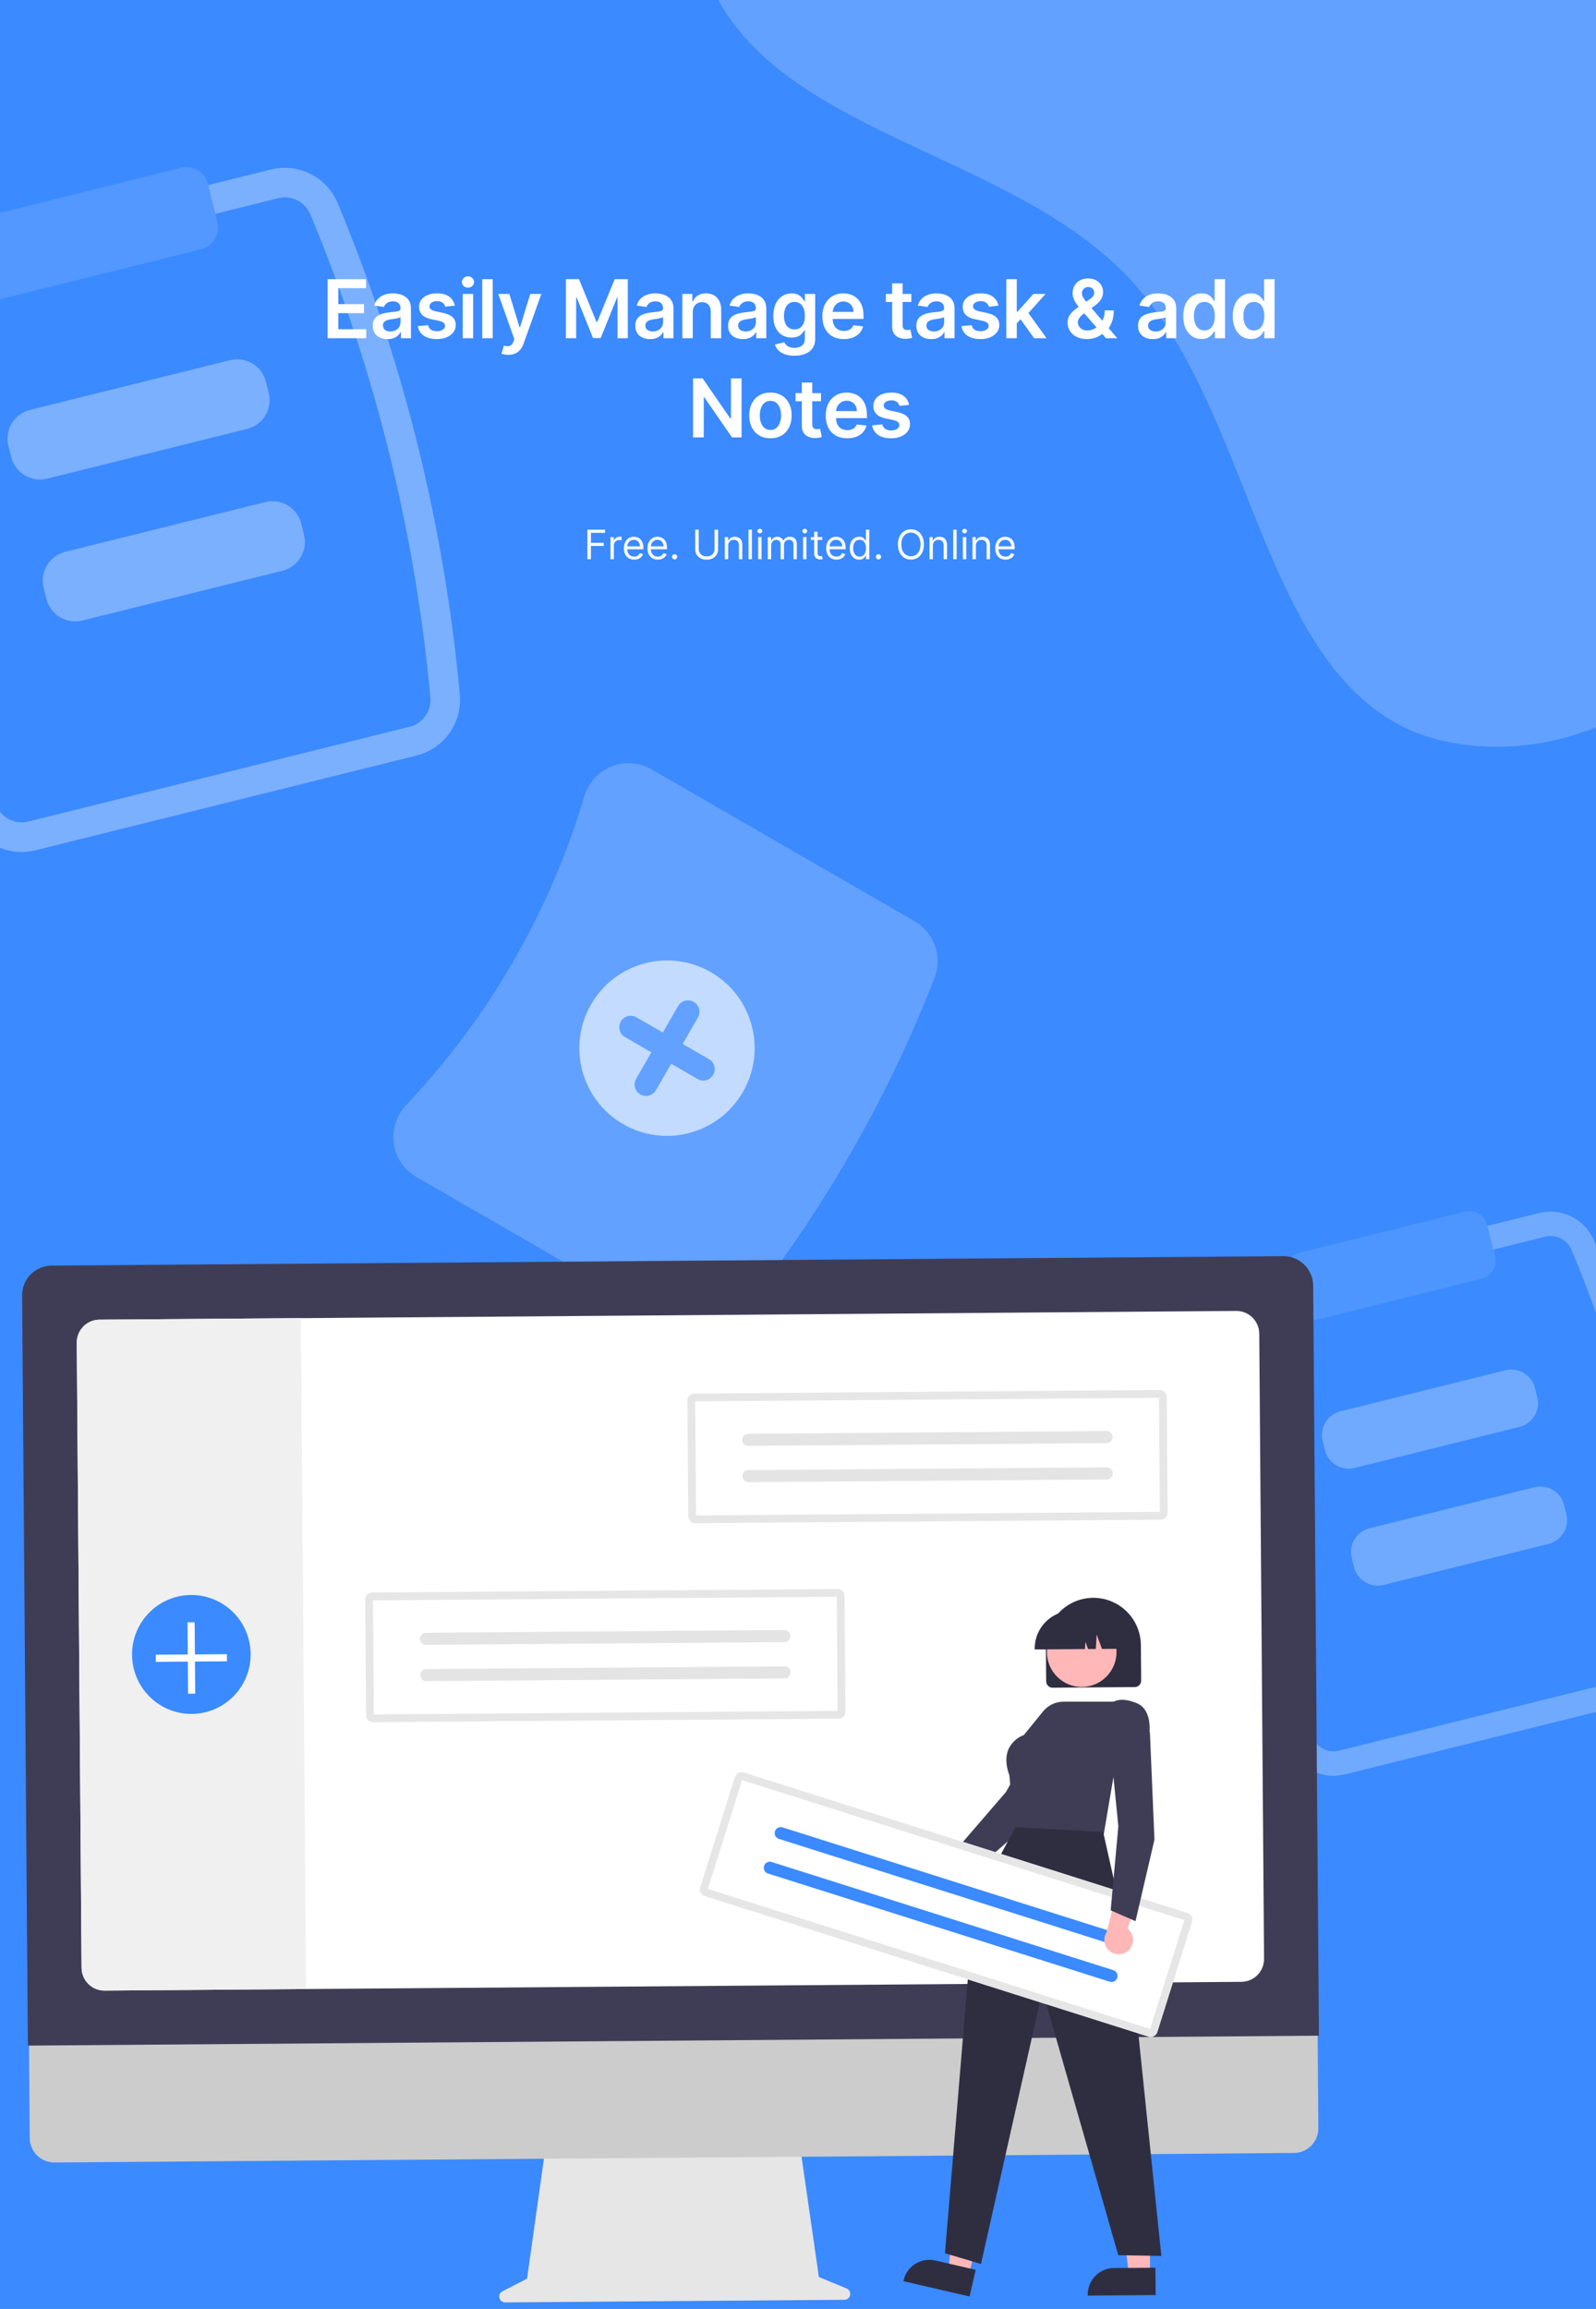 <svg width="708" height="1024" viewBox="0 0 708 1024" fill="none" xmlns="http://www.w3.org/2000/svg">
<rect x="0" y="0" width="708" height="1024" fill="#808080" stroke="none"/>
<g clip-path="url(#clip0_2018_76)">
<rect width="708" height="1024" fill="#3B8AFF"/>
<path fill-rule="evenodd" clip-rule="evenodd" d="M644.884 -337.924C730.741 -336.585 828.159 -324.753 878.449 -255.153C925.861 -189.536 878.764 -102.368 873.453 -21.588C868.768 49.687 888.602 123.298 849.635 183.162C802.053 256.262 730.835 344.396 644.884 329.563C558.776 314.703 560.694 186.141 500.401 122.894C443.279 62.973 330.238 58.72 310.136 -21.588C288.379 -108.508 338.795 -201.014 403.918 -262.555C467.506 -322.645 557.405 -339.288 644.884 -337.924Z" fill="#62A1FF"/>
<path d="M301.401 589.355L184.674 521.963C182.003 520.432 179.718 518.311 177.99 515.762C176.263 513.213 175.14 510.303 174.707 507.253C174.255 504.168 174.513 501.02 175.461 498.048C176.409 495.077 178.022 492.36 180.177 490.106C216.883 451.311 243.953 404.423 259.197 353.237C260.072 350.243 261.619 347.489 263.718 345.182C265.817 342.876 268.415 341.078 271.312 339.927C274.17 338.777 277.252 338.295 280.323 338.516C283.394 338.738 286.374 339.657 289.035 341.204L405.762 408.596C409.959 411.036 413.153 414.889 414.775 419.467C416.397 424.045 416.342 429.052 414.619 433.596C393.436 488.053 364.049 538.952 327.479 584.526C324.406 588.29 320.097 590.841 315.321 591.726C310.546 592.61 305.612 591.77 301.401 589.355Z" fill="#62A1FF"/>
<path d="M276.437 498.563C295.031 509.298 318.816 502.913 329.561 484.302C340.306 465.69 333.944 441.9 315.35 431.164C296.756 420.429 272.971 426.814 262.226 445.426C251.48 464.037 257.843 487.828 276.437 498.563Z" fill="#C2DBFF"/>
<path d="M314.533 469.764L302.823 463.003L309.59 451.282C310.263 450.116 310.446 448.731 310.098 447.431C309.751 446.131 308.901 445.023 307.737 444.351C306.572 443.678 305.187 443.497 303.888 443.846C302.588 444.194 301.48 445.045 300.807 446.211L294.04 457.933L282.329 451.171C281.165 450.499 279.78 450.317 278.481 450.666C277.181 451.015 276.073 451.866 275.4 453.032C274.727 454.197 274.544 455.583 274.892 456.882C275.24 458.182 276.089 459.29 277.254 459.963L288.964 466.724L282.197 478.445C281.524 479.611 281.341 480.996 281.689 482.296C282.036 483.596 282.886 484.704 284.051 485.376C285.215 486.049 286.6 486.23 287.899 485.881C289.199 485.533 290.307 484.682 290.98 483.516L297.747 471.794L309.458 478.555C310.622 479.228 312.007 479.41 313.306 479.061C314.606 478.712 315.714 477.861 316.387 476.695C317.06 475.53 317.243 474.144 316.895 472.845C316.548 471.545 315.698 470.437 314.533 469.764Z" fill="#62A1FF"/>
<g opacity="0.5">
<path d="M736.094 752.268L596.577 786.947C593.525 787.716 590.337 787.777 587.257 787.127C584.177 786.477 581.286 785.133 578.803 783.196C576.28 781.245 574.234 778.744 572.822 775.883C571.411 773.022 570.67 769.876 570.656 766.686C570.114 709.58 556.148 653.398 529.889 602.685C528.408 599.86 527.591 596.734 527.499 593.545C527.407 590.356 528.043 587.188 529.359 584.283C530.646 581.409 532.571 578.867 534.989 576.851C537.406 574.834 540.251 573.396 543.308 572.646L682.826 537.966C687.646 536.783 692.73 537.351 697.173 539.568C701.616 541.786 705.129 545.509 707.086 550.076C731.106 607.486 746.206 668.234 751.862 730.208C752.27 735.16 750.91 740.095 748.022 744.135C745.135 748.174 740.908 751.056 736.094 752.268Z" fill="#A5C9FF"/>
<path d="M545.92 583.154C544.452 583.513 543.085 584.203 541.924 585.171C540.763 586.139 539.838 587.36 539.219 588.74C538.58 590.155 538.273 591.697 538.319 593.249C538.366 594.802 538.766 596.323 539.488 597.698C566.532 649.926 580.915 707.787 581.473 766.599C581.478 768.152 581.836 769.683 582.522 771.076C583.207 772.47 584.201 773.688 585.427 774.639C586.62 775.569 588.01 776.215 589.489 776.527C590.969 776.839 592.499 776.809 593.965 776.439L733.482 741.76C735.796 741.185 737.83 739.808 739.223 737.872C740.616 735.937 741.277 733.569 741.089 731.191C735.533 670.314 720.701 610.644 697.107 554.251C696.16 552.061 694.467 550.279 692.33 549.221C690.193 548.163 687.75 547.898 685.437 548.474L545.92 583.154Z" fill="#3B8AFF"/>
<path d="M674.08 632.836L600.867 651.035C598.083 651.723 595.14 651.279 592.682 649.798C590.224 648.317 588.454 645.922 587.758 643.137L586.737 639.031C586.048 636.244 586.491 633.298 587.97 630.839C589.448 628.38 591.841 626.609 594.623 625.914L667.836 607.716C670.62 607.027 673.564 607.472 676.021 608.952C678.479 610.433 680.25 612.828 680.945 615.613L681.966 619.72C682.655 622.506 682.212 625.452 680.734 627.911C679.255 630.37 676.863 632.141 674.08 632.836Z" fill="#A5C9FF"/>
<path d="M686.977 684.719L613.764 702.917C610.98 703.606 608.036 703.161 605.579 701.68C603.121 700.2 601.35 697.804 600.655 695.019L599.634 690.913C598.945 688.127 599.388 685.181 600.866 682.722C602.344 680.263 604.737 678.492 607.52 677.797L680.733 659.598C683.516 658.909 686.46 659.354 688.918 660.835C691.375 662.315 693.146 664.711 693.842 667.496L694.862 671.602C695.552 674.389 695.109 677.335 693.63 679.794C692.152 682.253 689.759 684.024 686.977 684.719Z" fill="#A5C9FF"/>
<path d="M657.291 567.133L583.807 585.399C581.719 585.915 579.511 585.582 577.668 584.471C575.825 583.361 574.496 581.564 573.975 579.475L570.492 565.465C569.975 563.375 570.307 561.166 571.416 559.321C572.525 557.477 574.32 556.149 576.407 555.627L649.891 537.361C651.979 536.845 654.186 537.179 656.03 538.289C657.873 539.4 659.201 541.196 659.723 543.285L663.205 557.295C663.722 559.385 663.39 561.595 662.281 563.439C661.172 565.283 659.378 566.612 657.291 567.133Z" fill="#62A1FF"/>
</g>
<g opacity="0.6">
<path d="M184.87 335.059L15.661 377.119C11.959 378.051 8.094 378.126 4.358 377.338C0.623 376.549 -2.884 374.918 -5.896 372.569C-8.956 370.203 -11.437 367.17 -13.149 363.7C-14.861 360.23 -15.76 356.415 -15.777 352.546C-16.434 283.288 -33.371 215.149 -65.219 153.644C-67.015 150.217 -68.007 146.425 -68.118 142.558C-68.23 138.69 -67.458 134.849 -65.862 131.325C-64.301 127.84 -61.966 124.757 -59.034 122.311C-56.103 119.865 -52.652 118.121 -48.944 117.212L120.265 75.152C126.111 73.716 132.277 74.405 137.666 77.094C143.054 79.784 147.314 84.3 149.688 89.838C178.82 159.466 197.133 233.141 203.992 308.306C204.488 314.311 202.838 320.296 199.336 325.195C195.834 330.095 190.708 333.59 184.87 335.059Z" fill="#A5C9FF"/>
<path d="M-45.777 129.955C-47.557 130.392 -49.215 131.229 -50.623 132.403C-52.031 133.577 -53.153 135.057 -53.904 136.73C-54.678 138.447 -55.051 140.317 -54.995 142.2C-54.938 144.082 -54.453 145.928 -53.577 147.595C-20.778 210.938 -3.334 281.113 -2.658 352.441C-2.652 354.324 -2.217 356.181 -1.386 357.871C-0.554 359.561 0.651 361.039 2.139 362.192C3.585 363.32 5.271 364.104 7.065 364.482C8.859 364.86 10.715 364.824 12.493 364.375L181.702 322.315C184.508 321.619 186.975 319.948 188.665 317.601C190.354 315.253 191.156 312.382 190.927 309.497C184.189 235.665 166.2 163.296 137.586 94.902C136.437 92.246 134.384 90.084 131.792 88.801C129.2 87.518 126.238 87.197 123.432 87.895L-45.777 129.955Z" fill="#3B8AFF"/>
<path d="M109.658 190.211L20.864 212.282C17.488 213.118 13.918 212.578 10.937 210.783C7.957 208.987 5.809 206.081 4.965 202.704L3.728 197.724C2.891 194.344 3.429 190.771 5.222 187.789C7.015 184.807 9.917 182.659 13.291 181.816L102.085 159.744C105.461 158.909 109.032 159.448 112.012 161.244C114.993 163.04 117.141 165.945 117.984 169.323L119.222 174.303C120.058 177.683 119.521 181.255 117.728 184.238C115.935 187.22 113.033 189.368 109.658 190.211Z" fill="#A5C9FF"/>
<path d="M125.299 253.135L36.505 275.206C33.129 276.042 29.559 275.502 26.578 273.707C23.598 271.911 21.45 269.005 20.606 265.628L19.369 260.648C18.532 257.268 19.07 253.695 20.863 250.713C22.656 247.731 25.558 245.583 28.932 244.74L117.726 222.668C121.102 221.833 124.673 222.372 127.653 224.168C130.634 225.964 132.782 228.869 133.625 232.247L134.863 237.227C135.699 240.607 135.162 244.179 133.369 247.162C131.576 250.144 128.674 252.292 125.299 253.135Z" fill="#A5C9FF"/>
<path d="M89.296 110.525L0.173 132.678C-2.359 133.305 -5.037 132.9 -7.273 131.553C-9.508 130.207 -11.119 128.027 -11.752 125.494L-15.975 108.502C-16.602 105.968 -16.199 103.288 -14.855 101.051C-13.51 98.814 -11.333 97.203 -8.802 96.571L80.32 74.418C82.853 73.791 85.53 74.196 87.766 75.543C90.001 76.89 91.612 79.069 92.245 81.602L96.469 98.594C97.096 101.129 96.693 103.808 95.348 106.045C94.003 108.282 91.826 109.893 89.296 110.525Z" fill="#62A1FF"/>
</g>
<path d="M145.336 150V123.818H162.364V127.794H150.079V134.902H161.482V138.878H150.079V146.024H162.466V150H145.336ZM171.929 150.396C170.685 150.396 169.564 150.175 168.567 149.732C167.578 149.28 166.794 148.615 166.214 147.737C165.643 146.859 165.358 145.777 165.358 144.49C165.358 143.382 165.562 142.466 165.971 141.741C166.381 141.017 166.939 140.438 167.646 140.003C168.354 139.568 169.15 139.24 170.037 139.018C170.932 138.788 171.856 138.622 172.811 138.52C173.962 138.401 174.895 138.294 175.611 138.2C176.327 138.098 176.846 137.945 177.17 137.74C177.503 137.527 177.669 137.199 177.669 136.756V136.679C177.669 135.716 177.383 134.97 176.812 134.442C176.241 133.913 175.419 133.649 174.345 133.649C173.212 133.649 172.312 133.896 171.648 134.391C170.991 134.885 170.548 135.469 170.318 136.142L165.997 135.528C166.338 134.335 166.9 133.338 167.685 132.537C168.469 131.727 169.427 131.122 170.561 130.722C171.695 130.312 172.947 130.108 174.32 130.108C175.266 130.108 176.207 130.219 177.145 130.44C178.082 130.662 178.939 131.028 179.714 131.54C180.49 132.043 181.112 132.729 181.581 133.598C182.058 134.467 182.297 135.554 182.297 136.858V150H177.848V147.303H177.695C177.413 147.848 177.017 148.359 176.506 148.837C176.003 149.305 175.368 149.685 174.601 149.974C173.842 150.256 172.952 150.396 171.929 150.396ZM173.131 146.996C174.06 146.996 174.865 146.812 175.547 146.446C176.229 146.071 176.753 145.577 177.119 144.963C177.494 144.349 177.682 143.68 177.682 142.956V140.642C177.537 140.761 177.29 140.872 176.94 140.974C176.599 141.077 176.216 141.166 175.79 141.243C175.364 141.32 174.942 141.388 174.524 141.447C174.106 141.507 173.744 141.558 173.437 141.601C172.747 141.695 172.129 141.848 171.584 142.061C171.038 142.274 170.608 142.572 170.293 142.956C169.977 143.331 169.82 143.817 169.82 144.413C169.82 145.266 170.131 145.909 170.753 146.344C171.375 146.778 172.168 146.996 173.131 146.996ZM201.75 135.554L197.531 136.014C197.412 135.588 197.203 135.188 196.905 134.812C196.615 134.438 196.223 134.135 195.729 133.905C195.234 133.675 194.629 133.56 193.913 133.56C192.95 133.56 192.141 133.768 191.484 134.186C190.837 134.604 190.517 135.145 190.526 135.81C190.517 136.381 190.726 136.845 191.152 137.203C191.587 137.561 192.303 137.855 193.3 138.085L196.649 138.801C198.507 139.202 199.888 139.837 200.791 140.706C201.703 141.575 202.163 142.713 202.172 144.119C202.163 145.355 201.801 146.446 201.085 147.392C200.378 148.33 199.394 149.062 198.132 149.591C196.871 150.119 195.422 150.384 193.786 150.384C191.382 150.384 189.448 149.881 187.982 148.875C186.516 147.861 185.642 146.45 185.361 144.643L189.874 144.209C190.078 145.095 190.513 145.764 191.178 146.216C191.842 146.668 192.707 146.893 193.773 146.893C194.872 146.893 195.754 146.668 196.419 146.216C197.092 145.764 197.429 145.206 197.429 144.541C197.429 143.979 197.212 143.514 196.777 143.148C196.351 142.781 195.686 142.5 194.783 142.304L191.433 141.601C189.55 141.209 188.156 140.548 187.253 139.619C186.35 138.682 185.902 137.497 185.911 136.065C185.902 134.855 186.23 133.807 186.895 132.92C187.568 132.026 188.501 131.335 189.695 130.849C190.896 130.355 192.281 130.108 193.85 130.108C196.151 130.108 197.962 130.598 199.283 131.578C200.612 132.558 201.435 133.884 201.75 135.554ZM205.268 150V130.364H209.896V150H205.268ZM207.595 127.577C206.862 127.577 206.231 127.334 205.703 126.848C205.174 126.354 204.91 125.761 204.91 125.071C204.91 124.372 205.174 123.78 205.703 123.294C206.231 122.8 206.862 122.553 207.595 122.553C208.336 122.553 208.967 122.8 209.487 123.294C210.015 123.78 210.279 124.372 210.279 125.071C210.279 125.761 210.015 126.354 209.487 126.848C208.967 127.334 208.336 127.577 207.595 127.577ZM218.563 123.818V150H213.935V123.818H218.563ZM225.478 157.364C224.847 157.364 224.263 157.313 223.726 157.21C223.198 157.116 222.776 157.006 222.461 156.878L223.535 153.273C224.208 153.469 224.809 153.563 225.337 153.554C225.866 153.545 226.33 153.379 226.731 153.055C227.14 152.74 227.485 152.212 227.766 151.47L228.163 150.409L221.042 130.364H225.951L230.476 145.193H230.681L235.219 130.364H240.141L232.279 152.378C231.913 153.418 231.427 154.308 230.822 155.05C230.216 155.8 229.475 156.371 228.597 156.763C227.728 157.163 226.688 157.364 225.478 157.364ZM251.038 123.818H256.842L264.615 142.79H264.921L272.694 123.818H278.498V150H273.947V132.013H273.704L266.468 149.923H263.068L255.832 131.974H255.589V150H251.038V123.818ZM288.389 150.396C287.145 150.396 286.024 150.175 285.027 149.732C284.038 149.28 283.254 148.615 282.674 147.737C282.103 146.859 281.818 145.777 281.818 144.49C281.818 143.382 282.022 142.466 282.431 141.741C282.841 141.017 283.399 140.438 284.106 140.003C284.814 139.568 285.61 139.24 286.497 139.018C287.392 138.788 288.316 138.622 289.271 138.52C290.422 138.401 291.355 138.294 292.071 138.2C292.787 138.098 293.306 137.945 293.63 137.74C293.963 137.527 294.129 137.199 294.129 136.756V136.679C294.129 135.716 293.843 134.97 293.272 134.442C292.701 133.913 291.879 133.649 290.805 133.649C289.672 133.649 288.772 133.896 288.108 134.391C287.451 134.885 287.008 135.469 286.778 136.142L282.457 135.528C282.798 134.335 283.36 133.338 284.145 132.537C284.929 131.727 285.887 131.122 287.021 130.722C288.155 130.312 289.407 130.108 290.78 130.108C291.726 130.108 292.667 130.219 293.605 130.44C294.542 130.662 295.399 131.028 296.174 131.54C296.95 132.043 297.572 132.729 298.041 133.598C298.518 134.467 298.757 135.554 298.757 136.858V150H294.308V147.303H294.155C293.873 147.848 293.477 148.359 292.966 148.837C292.463 149.305 291.828 149.685 291.061 149.974C290.302 150.256 289.412 150.396 288.389 150.396ZM289.591 146.996C290.52 146.996 291.325 146.812 292.007 146.446C292.689 146.071 293.213 145.577 293.579 144.963C293.954 144.349 294.142 143.68 294.142 142.956V140.642C293.997 140.761 293.75 140.872 293.4 140.974C293.059 141.077 292.676 141.166 292.25 141.243C291.824 141.32 291.402 141.388 290.984 141.447C290.566 141.507 290.204 141.558 289.897 141.601C289.207 141.695 288.589 141.848 288.044 142.061C287.498 142.274 287.068 142.572 286.753 142.956C286.437 143.331 286.28 143.817 286.28 144.413C286.28 145.266 286.591 145.909 287.213 146.344C287.835 146.778 288.628 146.996 289.591 146.996ZM307.318 138.494V150H302.69V130.364H307.113V133.7H307.344C307.795 132.601 308.515 131.727 309.504 131.08C310.501 130.432 311.733 130.108 313.199 130.108C314.554 130.108 315.734 130.398 316.74 130.977C317.754 131.557 318.538 132.396 319.092 133.496C319.655 134.595 319.932 135.929 319.923 137.497V150H315.295V138.213C315.295 136.901 314.954 135.874 314.273 135.132C313.599 134.391 312.666 134.02 311.473 134.02C310.663 134.02 309.943 134.199 309.312 134.557C308.69 134.906 308.2 135.413 307.842 136.078C307.493 136.743 307.318 137.548 307.318 138.494ZM329.558 150.396C328.314 150.396 327.193 150.175 326.196 149.732C325.207 149.28 324.423 148.615 323.844 147.737C323.273 146.859 322.987 145.777 322.987 144.49C322.987 143.382 323.192 142.466 323.601 141.741C324.01 141.017 324.568 140.438 325.276 140.003C325.983 139.568 326.78 139.24 327.666 139.018C328.561 138.788 329.486 138.622 330.44 138.52C331.591 138.401 332.524 138.294 333.24 138.2C333.956 138.098 334.476 137.945 334.8 137.74C335.132 137.527 335.298 137.199 335.298 136.756V136.679C335.298 135.716 335.013 134.97 334.442 134.442C333.871 133.913 333.048 133.649 331.974 133.649C330.841 133.649 329.942 133.896 329.277 134.391C328.621 134.885 328.178 135.469 327.947 136.142L323.626 135.528C323.967 134.335 324.53 133.338 325.314 132.537C326.098 131.727 327.057 131.122 328.19 130.722C329.324 130.312 330.577 130.108 331.949 130.108C332.895 130.108 333.837 130.219 334.774 130.44C335.712 130.662 336.568 131.028 337.344 131.54C338.119 132.043 338.741 132.729 339.21 133.598C339.688 134.467 339.926 135.554 339.926 136.858V150H335.477V147.303H335.324C335.043 147.848 334.646 148.359 334.135 148.837C333.632 149.305 332.997 149.685 332.23 149.974C331.472 150.256 330.581 150.396 329.558 150.396ZM330.76 146.996C331.689 146.996 332.494 146.812 333.176 146.446C333.858 146.071 334.382 145.577 334.749 144.963C335.124 144.349 335.311 143.68 335.311 142.956V140.642C335.166 140.761 334.919 140.872 334.57 140.974C334.229 141.077 333.845 141.166 333.419 141.243C332.993 141.32 332.571 141.388 332.153 141.447C331.736 141.507 331.374 141.558 331.067 141.601C330.376 141.695 329.759 141.848 329.213 142.061C328.668 142.274 328.237 142.572 327.922 142.956C327.607 143.331 327.449 143.817 327.449 144.413C327.449 145.266 327.76 145.909 328.382 146.344C329.004 146.778 329.797 146.996 330.76 146.996ZM352.399 157.773C350.737 157.773 349.31 157.547 348.117 157.095C346.923 156.652 345.965 156.055 345.24 155.305C344.516 154.555 344.013 153.724 343.732 152.812L347.899 151.803C348.087 152.186 348.36 152.565 348.718 152.94C349.075 153.324 349.557 153.639 350.162 153.886C350.776 154.142 351.547 154.27 352.476 154.27C353.789 154.27 354.875 153.95 355.736 153.311C356.597 152.68 357.027 151.641 357.027 150.192V146.472H356.797C356.558 146.949 356.209 147.439 355.749 147.942C355.297 148.445 354.696 148.866 353.946 149.207C353.205 149.548 352.271 149.719 351.146 149.719C349.638 149.719 348.27 149.365 347.043 148.658C345.824 147.942 344.852 146.876 344.128 145.462C343.412 144.038 343.054 142.257 343.054 140.118C343.054 137.962 343.412 136.142 344.128 134.659C344.852 133.168 345.828 132.038 347.056 131.271C348.283 130.496 349.651 130.108 351.159 130.108C352.31 130.108 353.256 130.304 353.997 130.696C354.747 131.08 355.344 131.544 355.787 132.089C356.23 132.626 356.567 133.134 356.797 133.611H357.053V130.364H361.617V150.32C361.617 151.999 361.216 153.388 360.415 154.487C359.614 155.587 358.519 156.409 357.129 156.955C355.74 157.5 354.164 157.773 352.399 157.773ZM352.438 146.088C353.418 146.088 354.253 145.849 354.943 145.372C355.634 144.895 356.158 144.209 356.516 143.314C356.874 142.419 357.053 141.345 357.053 140.092C357.053 138.857 356.874 137.774 356.516 136.845C356.166 135.916 355.646 135.196 354.956 134.685C354.274 134.165 353.435 133.905 352.438 133.905C351.406 133.905 350.546 134.173 349.855 134.71C349.165 135.247 348.645 135.984 348.296 136.922C347.946 137.851 347.771 138.908 347.771 140.092C347.771 141.294 347.946 142.347 348.296 143.25C348.654 144.145 349.178 144.844 349.868 145.347C350.567 145.841 351.423 146.088 352.438 146.088ZM374.333 150.384C372.364 150.384 370.664 149.974 369.232 149.156C367.809 148.33 366.713 147.162 365.946 145.653C365.179 144.136 364.796 142.351 364.796 140.297C364.796 138.277 365.179 136.504 365.946 134.979C366.722 133.445 367.804 132.251 369.194 131.399C370.583 130.538 372.215 130.108 374.09 130.108C375.3 130.108 376.442 130.304 377.516 130.696C378.598 131.08 379.553 131.676 380.38 132.486C381.215 133.295 381.871 134.327 382.348 135.58C382.826 136.824 383.064 138.307 383.064 140.028V141.447H366.969V138.328H378.628C378.62 137.442 378.428 136.653 378.053 135.963C377.678 135.264 377.154 134.714 376.48 134.314C375.816 133.913 375.04 133.713 374.154 133.713C373.208 133.713 372.377 133.943 371.661 134.403C370.945 134.855 370.387 135.452 369.986 136.193C369.594 136.926 369.394 137.732 369.385 138.609V141.332C369.385 142.474 369.594 143.455 370.012 144.273C370.429 145.082 371.013 145.705 371.763 146.139C372.513 146.565 373.391 146.778 374.397 146.778C375.07 146.778 375.679 146.685 376.225 146.497C376.77 146.301 377.243 146.016 377.644 145.641C378.044 145.266 378.347 144.801 378.551 144.247L382.873 144.733C382.6 145.875 382.08 146.872 381.313 147.724C380.554 148.568 379.583 149.224 378.398 149.693C377.213 150.153 375.858 150.384 374.333 150.384ZM404.274 130.364V133.943H392.986V130.364H404.274ZM395.773 125.659H400.401V144.094C400.401 144.716 400.495 145.193 400.682 145.526C400.878 145.849 401.134 146.071 401.449 146.19C401.765 146.31 402.114 146.369 402.497 146.369C402.787 146.369 403.051 146.348 403.29 146.305C403.537 146.263 403.725 146.224 403.853 146.19L404.632 149.808C404.385 149.893 404.032 149.987 403.571 150.089C403.12 150.192 402.566 150.251 401.909 150.268C400.75 150.303 399.706 150.128 398.777 149.744C397.848 149.352 397.111 148.747 396.566 147.929C396.029 147.111 395.765 146.088 395.773 144.861V125.659ZM413.075 150.396C411.831 150.396 410.71 150.175 409.713 149.732C408.725 149.28 407.941 148.615 407.361 147.737C406.79 146.859 406.504 145.777 406.504 144.49C406.504 143.382 406.709 142.466 407.118 141.741C407.527 141.017 408.085 140.438 408.793 140.003C409.5 139.568 410.297 139.24 411.183 139.018C412.078 138.788 413.003 138.622 413.958 138.52C415.108 138.401 416.041 138.294 416.757 138.2C417.473 138.098 417.993 137.945 418.317 137.74C418.649 137.527 418.816 137.199 418.816 136.756V136.679C418.816 135.716 418.53 134.97 417.959 134.442C417.388 133.913 416.566 133.649 415.492 133.649C414.358 133.649 413.459 133.896 412.794 134.391C412.138 134.885 411.695 135.469 411.465 136.142L407.144 135.528C407.485 134.335 408.047 133.338 408.831 132.537C409.615 131.727 410.574 131.122 411.708 130.722C412.841 130.312 414.094 130.108 415.466 130.108C416.412 130.108 417.354 130.219 418.291 130.44C419.229 130.662 420.085 131.028 420.861 131.54C421.637 132.043 422.259 132.729 422.727 133.598C423.205 134.467 423.443 135.554 423.443 136.858V150H418.995V147.303H418.841C418.56 147.848 418.164 148.359 417.652 148.837C417.149 149.305 416.514 149.685 415.747 149.974C414.989 150.256 414.098 150.396 413.075 150.396ZM414.277 146.996C415.206 146.996 416.012 146.812 416.693 146.446C417.375 146.071 417.899 145.577 418.266 144.963C418.641 144.349 418.828 143.68 418.828 142.956V140.642C418.683 140.761 418.436 140.872 418.087 140.974C417.746 141.077 417.362 141.166 416.936 141.243C416.51 141.32 416.088 141.388 415.671 141.447C415.253 141.507 414.891 141.558 414.584 141.601C413.894 141.695 413.276 141.848 412.73 142.061C412.185 142.274 411.754 142.572 411.439 142.956C411.124 143.331 410.966 143.817 410.966 144.413C410.966 145.266 411.277 145.909 411.899 146.344C412.521 146.778 413.314 146.996 414.277 146.996ZM442.897 135.554L438.678 136.014C438.559 135.588 438.35 135.188 438.051 134.812C437.762 134.438 437.37 134.135 436.875 133.905C436.381 133.675 435.776 133.56 435.06 133.56C434.097 133.56 433.287 133.768 432.631 134.186C431.983 134.604 431.664 135.145 431.672 135.81C431.664 136.381 431.872 136.845 432.299 137.203C432.733 137.561 433.449 137.855 434.446 138.085L437.796 138.801C439.654 139.202 441.034 139.837 441.938 140.706C442.85 141.575 443.31 142.713 443.319 144.119C443.31 145.355 442.948 146.446 442.232 147.392C441.524 148.33 440.54 149.062 439.279 149.591C438.017 150.119 436.569 150.384 434.932 150.384C432.529 150.384 430.594 149.881 429.128 148.875C427.662 147.861 426.789 146.45 426.507 144.643L431.02 144.209C431.225 145.095 431.659 145.764 432.324 146.216C432.989 146.668 433.854 146.893 434.919 146.893C436.019 146.893 436.901 146.668 437.566 146.216C438.239 145.764 438.576 145.206 438.576 144.541C438.576 143.979 438.358 143.514 437.924 143.148C437.497 142.781 436.833 142.5 435.929 142.304L432.58 141.601C430.696 141.209 429.303 140.548 428.399 139.619C427.496 138.682 427.049 137.497 427.057 136.065C427.049 134.855 427.377 133.807 428.042 132.92C428.715 132.026 429.648 131.335 430.841 130.849C432.043 130.355 433.428 130.108 434.996 130.108C437.297 130.108 439.108 130.598 440.429 131.578C441.759 132.558 442.581 133.884 442.897 135.554ZM450.633 143.838L450.621 138.251H451.362L458.419 130.364H463.827L455.146 140.028H454.187L450.633 143.838ZM446.415 150V123.818H451.042V150H446.415ZM458.738 150L452.346 141.064L455.466 137.804L464.274 150H458.738ZM482.224 150.384C480.434 150.384 478.896 150.06 477.609 149.412C476.322 148.764 475.329 147.891 474.63 146.791C473.94 145.683 473.595 144.435 473.595 143.045C473.595 141.997 473.808 141.068 474.234 140.259C474.669 139.449 475.265 138.699 476.024 138.009C476.791 137.318 477.677 136.632 478.683 135.95L483.324 132.793C484.005 132.349 484.521 131.881 484.871 131.386C485.228 130.892 485.407 130.312 485.407 129.648C485.407 129.085 485.169 128.553 484.692 128.05C484.223 127.547 483.575 127.295 482.748 127.295C482.194 127.295 481.704 127.428 481.278 127.692C480.861 127.947 480.532 128.284 480.294 128.702C480.064 129.119 479.949 129.562 479.949 130.031C479.949 130.602 480.106 131.182 480.422 131.77C480.746 132.358 481.163 132.967 481.675 133.598C482.194 134.229 482.748 134.898 483.336 135.605L495.622 150H490.611L480.409 138.315C479.65 137.429 478.917 136.555 478.21 135.695C477.511 134.834 476.936 133.939 476.484 133.01C476.041 132.072 475.819 131.058 475.819 129.967C475.819 128.732 476.105 127.628 476.676 126.656C477.247 125.676 478.044 124.905 479.067 124.342C480.098 123.78 481.304 123.499 482.684 123.499C484.065 123.499 485.25 123.771 486.238 124.317C487.227 124.862 487.99 125.587 488.527 126.49C489.064 127.393 489.332 128.378 489.332 129.443C489.332 130.679 489.025 131.787 488.412 132.767C487.798 133.739 486.946 134.621 485.855 135.413L480.562 139.287C479.693 139.918 479.071 140.557 478.696 141.205C478.321 141.844 478.133 142.389 478.133 142.841C478.133 143.531 478.308 144.158 478.657 144.72C479.007 145.283 479.497 145.734 480.128 146.075C480.767 146.408 481.513 146.574 482.365 146.574C483.302 146.574 484.227 146.365 485.139 145.947C486.051 145.521 486.882 144.916 487.632 144.132C488.382 143.348 488.978 142.411 489.422 141.32C489.865 140.22 490.086 139.001 490.086 137.663H494.062C494.062 139.317 493.879 140.757 493.513 141.984C493.146 143.203 492.673 144.234 492.094 145.078C491.514 145.913 490.9 146.582 490.253 147.085C490.048 147.23 489.852 147.375 489.665 147.52C489.477 147.665 489.281 147.81 489.076 147.955C488.156 148.79 487.078 149.403 485.842 149.795C484.615 150.188 483.409 150.384 482.224 150.384ZM511.412 150.396C510.167 150.396 509.047 150.175 508.049 149.732C507.061 149.28 506.277 148.615 505.697 147.737C505.126 146.859 504.841 145.777 504.841 144.49C504.841 143.382 505.045 142.466 505.454 141.741C505.863 141.017 506.422 140.438 507.129 140.003C507.836 139.568 508.633 139.24 509.52 139.018C510.415 138.788 511.339 138.622 512.294 138.52C513.444 138.401 514.378 138.294 515.094 138.2C515.809 138.098 516.329 137.945 516.653 137.74C516.986 137.527 517.152 137.199 517.152 136.756V136.679C517.152 135.716 516.866 134.97 516.295 134.442C515.724 133.913 514.902 133.649 513.828 133.649C512.694 133.649 511.795 133.896 511.13 134.391C510.474 134.885 510.031 135.469 509.801 136.142L505.48 135.528C505.821 134.335 506.383 133.338 507.167 132.537C507.951 131.727 508.91 131.122 510.044 130.722C511.177 130.312 512.43 130.108 513.802 130.108C514.748 130.108 515.69 130.219 516.628 130.44C517.565 130.662 518.422 131.028 519.197 131.54C519.973 132.043 520.595 132.729 521.064 133.598C521.541 134.467 521.78 135.554 521.78 136.858V150H517.331V147.303H517.177C516.896 147.848 516.5 148.359 515.988 148.837C515.486 149.305 514.851 149.685 514.084 149.974C513.325 150.256 512.434 150.396 511.412 150.396ZM512.613 146.996C513.542 146.996 514.348 146.812 515.03 146.446C515.711 146.071 516.236 145.577 516.602 144.963C516.977 144.349 517.165 143.68 517.165 142.956V140.642C517.02 140.761 516.773 140.872 516.423 140.974C516.082 141.077 515.699 141.166 515.273 141.243C514.846 141.32 514.424 141.388 514.007 141.447C513.589 141.507 513.227 141.558 512.92 141.601C512.23 141.695 511.612 141.848 511.067 142.061C510.521 142.274 510.091 142.572 509.775 142.956C509.46 143.331 509.302 143.817 509.302 144.413C509.302 145.266 509.613 145.909 510.236 146.344C510.858 146.778 511.65 146.996 512.613 146.996ZM533 150.345C531.457 150.345 530.077 149.949 528.858 149.156C527.639 148.364 526.676 147.213 525.969 145.705C525.261 144.196 524.908 142.364 524.908 140.207C524.908 138.026 525.266 136.185 525.981 134.685C526.706 133.176 527.682 132.038 528.909 131.271C530.136 130.496 531.504 130.108 533.013 130.108C534.163 130.108 535.109 130.304 535.851 130.696C536.592 131.08 537.18 131.544 537.615 132.089C538.05 132.626 538.386 133.134 538.625 133.611H538.817V123.818H543.457V150H538.906V146.906H538.625C538.386 147.384 538.041 147.891 537.589 148.428C537.138 148.956 536.541 149.408 535.8 149.783C535.058 150.158 534.125 150.345 533 150.345ZM534.291 146.548C535.271 146.548 536.106 146.284 536.797 145.756C537.487 145.219 538.011 144.473 538.369 143.518C538.727 142.564 538.906 141.452 538.906 140.182C538.906 138.912 538.727 137.808 538.369 136.871C538.02 135.933 537.5 135.205 536.81 134.685C536.128 134.165 535.288 133.905 534.291 133.905C533.26 133.905 532.399 134.173 531.709 134.71C531.018 135.247 530.498 135.989 530.149 136.935C529.8 137.881 529.625 138.963 529.625 140.182C529.625 141.409 529.8 142.504 530.149 143.467C530.507 144.422 531.031 145.176 531.722 145.73C532.42 146.276 533.277 146.548 534.291 146.548ZM554.956 150.345C553.413 150.345 552.032 149.949 550.814 149.156C549.595 148.364 548.632 147.213 547.924 145.705C547.217 144.196 546.863 142.364 546.863 140.207C546.863 138.026 547.221 136.185 547.937 134.685C548.662 133.176 549.638 132.038 550.865 131.271C552.092 130.496 553.46 130.108 554.969 130.108C556.119 130.108 557.065 130.304 557.807 130.696C558.548 131.08 559.136 131.544 559.571 132.089C560.005 132.626 560.342 133.134 560.581 133.611H560.772V123.818H565.413V150H560.862V146.906H560.581C560.342 147.384 559.997 147.891 559.545 148.428C559.094 148.956 558.497 149.408 557.755 149.783C557.014 150.158 556.081 150.345 554.956 150.345ZM556.247 146.548C557.227 146.548 558.062 146.284 558.753 145.756C559.443 145.219 559.967 144.473 560.325 143.518C560.683 142.564 560.862 141.452 560.862 140.182C560.862 138.912 560.683 137.808 560.325 136.871C559.976 135.933 559.456 135.205 558.765 134.685C558.084 134.165 557.244 133.905 556.247 133.905C555.216 133.905 554.355 134.173 553.665 134.71C552.974 135.247 552.454 135.989 552.105 136.935C551.755 137.881 551.581 138.963 551.581 140.182C551.581 141.409 551.755 142.504 552.105 143.467C552.463 144.422 552.987 145.176 553.677 145.73C554.376 146.276 555.233 146.548 556.247 146.548ZM328.964 167.818V194H324.745L312.408 176.166H312.191V194H307.448V167.818H311.692L324.016 185.665H324.246V167.818H328.964ZM341.773 194.384C339.855 194.384 338.193 193.962 336.787 193.118C335.381 192.274 334.29 191.094 333.514 189.577C332.747 188.06 332.363 186.287 332.363 184.259C332.363 182.23 332.747 180.453 333.514 178.928C334.29 177.402 335.381 176.217 336.787 175.374C338.193 174.53 339.855 174.108 341.773 174.108C343.69 174.108 345.352 174.53 346.758 175.374C348.165 176.217 349.251 177.402 350.018 178.928C350.794 180.453 351.182 182.23 351.182 184.259C351.182 186.287 350.794 188.06 350.018 189.577C349.251 191.094 348.165 192.274 346.758 193.118C345.352 193.962 343.69 194.384 341.773 194.384ZM341.798 190.676C342.838 190.676 343.707 190.391 344.406 189.82C345.105 189.24 345.625 188.464 345.966 187.493C346.315 186.521 346.49 185.439 346.49 184.246C346.49 183.044 346.315 181.957 345.966 180.986C345.625 180.006 345.105 179.226 344.406 178.646C343.707 178.067 342.838 177.777 341.798 177.777C340.733 177.777 339.846 178.067 339.139 178.646C338.44 179.226 337.916 180.006 337.567 180.986C337.226 181.957 337.055 183.044 337.055 184.246C337.055 185.439 337.226 186.521 337.567 187.493C337.916 188.464 338.44 189.24 339.139 189.82C339.846 190.391 340.733 190.676 341.798 190.676ZM364.195 174.364V177.943H352.907V174.364H364.195ZM355.694 169.659H360.321V188.094C360.321 188.716 360.415 189.193 360.603 189.526C360.799 189.849 361.054 190.071 361.37 190.19C361.685 190.31 362.034 190.369 362.418 190.369C362.708 190.369 362.972 190.348 363.211 190.305C363.458 190.263 363.645 190.224 363.773 190.19L364.553 193.808C364.306 193.893 363.952 193.987 363.492 194.089C363.04 194.192 362.486 194.251 361.83 194.268C360.671 194.303 359.627 194.128 358.698 193.744C357.769 193.352 357.032 192.747 356.486 191.929C355.949 191.111 355.685 190.088 355.694 188.861V169.659ZM375.828 194.384C373.859 194.384 372.159 193.974 370.727 193.156C369.303 192.33 368.208 191.162 367.441 189.653C366.674 188.136 366.291 186.351 366.291 184.297C366.291 182.277 366.674 180.504 367.441 178.979C368.217 177.445 369.299 176.251 370.688 175.399C372.078 174.538 373.71 174.108 375.585 174.108C376.795 174.108 377.937 174.304 379.011 174.696C380.093 175.08 381.048 175.676 381.874 176.486C382.71 177.295 383.366 178.327 383.843 179.58C384.32 180.824 384.559 182.307 384.559 184.028V185.447H368.464V182.328H380.123C380.115 181.442 379.923 180.653 379.548 179.963C379.173 179.264 378.649 178.714 377.975 178.314C377.311 177.913 376.535 177.713 375.649 177.713C374.703 177.713 373.872 177.943 373.156 178.403C372.44 178.855 371.882 179.452 371.481 180.193C371.089 180.926 370.889 181.732 370.88 182.609V185.332C370.88 186.474 371.089 187.455 371.507 188.273C371.924 189.082 372.508 189.705 373.258 190.139C374.008 190.565 374.886 190.778 375.892 190.778C376.565 190.778 377.174 190.685 377.72 190.497C378.265 190.301 378.738 190.016 379.139 189.641C379.539 189.266 379.842 188.801 380.046 188.247L384.367 188.733C384.095 189.875 383.575 190.872 382.808 191.724C382.049 192.568 381.078 193.224 379.893 193.693C378.708 194.153 377.353 194.384 375.828 194.384ZM403.274 179.554L399.055 180.014C398.936 179.588 398.727 179.188 398.429 178.812C398.139 178.438 397.747 178.135 397.253 177.905C396.759 177.675 396.153 177.56 395.437 177.56C394.474 177.56 393.665 177.768 393.009 178.186C392.361 178.604 392.041 179.145 392.05 179.81C392.041 180.381 392.25 180.845 392.676 181.203C393.111 181.561 393.827 181.855 394.824 182.085L398.173 182.801C400.031 183.202 401.412 183.837 402.315 184.706C403.227 185.575 403.687 186.713 403.696 188.119C403.687 189.355 403.325 190.446 402.609 191.392C401.902 192.33 400.918 193.062 399.656 193.591C398.395 194.119 396.946 194.384 395.31 194.384C392.906 194.384 390.972 193.881 389.506 192.875C388.04 191.861 387.166 190.45 386.885 188.643L391.398 188.209C391.602 189.095 392.037 189.764 392.702 190.216C393.366 190.668 394.232 190.893 395.297 190.893C396.396 190.893 397.278 190.668 397.943 190.216C398.616 189.764 398.953 189.206 398.953 188.541C398.953 187.979 398.736 187.514 398.301 187.148C397.875 186.781 397.21 186.5 396.307 186.304L392.957 185.601C391.074 185.209 389.68 184.548 388.777 183.619C387.874 182.682 387.426 181.497 387.435 180.065C387.426 178.855 387.754 177.807 388.419 176.92C389.092 176.026 390.026 175.335 391.219 174.849C392.42 174.355 393.805 174.108 395.374 174.108C397.675 174.108 399.486 174.598 400.807 175.578C402.136 176.558 402.959 177.884 403.274 179.554Z" fill="white"/>
<path d="M260.556 248V234.909H268.405V236.315H262.141V240.739H267.817V242.145H262.141V248H260.556ZM270.81 248V238.182H272.268V239.665H272.37C272.549 239.179 272.873 238.785 273.342 238.482C273.81 238.18 274.339 238.028 274.927 238.028C275.038 238.028 275.176 238.031 275.342 238.035C275.509 238.039 275.634 238.045 275.719 238.054V239.588C275.668 239.575 275.551 239.556 275.368 239.531C275.189 239.501 274.999 239.486 274.799 239.486C274.322 239.486 273.896 239.586 273.521 239.786C273.15 239.982 272.856 240.255 272.638 240.604C272.425 240.95 272.319 241.344 272.319 241.787V248H270.81ZM281.325 248.205C280.379 248.205 279.563 247.996 278.877 247.578C278.195 247.156 277.669 246.568 277.298 245.814C276.932 245.055 276.749 244.173 276.749 243.168C276.749 242.162 276.932 241.276 277.298 240.509C277.669 239.737 278.185 239.136 278.845 238.706C279.51 238.271 280.286 238.054 281.172 238.054C281.683 238.054 282.188 238.139 282.687 238.31C283.185 238.48 283.639 238.757 284.048 239.141C284.457 239.52 284.783 240.023 285.026 240.649C285.269 241.276 285.391 242.047 285.391 242.963V243.602H277.822V242.298H283.857C283.857 241.744 283.746 241.25 283.524 240.815C283.307 240.381 282.996 240.038 282.591 239.786C282.19 239.535 281.717 239.409 281.172 239.409C280.571 239.409 280.051 239.558 279.612 239.857C279.178 240.151 278.843 240.534 278.609 241.007C278.374 241.48 278.257 241.987 278.257 242.528V243.398C278.257 244.139 278.385 244.768 278.641 245.283C278.901 245.795 279.261 246.185 279.721 246.453C280.181 246.717 280.716 246.849 281.325 246.849C281.722 246.849 282.08 246.794 282.399 246.683C282.723 246.568 283.002 246.398 283.237 246.172C283.471 245.942 283.652 245.656 283.78 245.315L285.237 245.724C285.084 246.219 284.826 246.653 284.464 247.028C284.102 247.399 283.654 247.689 283.121 247.898C282.589 248.102 281.99 248.205 281.325 248.205ZM291.802 248.205C290.856 248.205 290.04 247.996 289.354 247.578C288.672 247.156 288.146 246.568 287.775 245.814C287.408 245.055 287.225 244.173 287.225 243.168C287.225 242.162 287.408 241.276 287.775 240.509C288.146 239.737 288.661 239.136 289.322 238.706C289.987 238.271 290.762 238.054 291.648 238.054C292.16 238.054 292.665 238.139 293.163 238.31C293.662 238.48 294.116 238.757 294.525 239.141C294.934 239.52 295.26 240.023 295.503 240.649C295.746 241.276 295.867 242.047 295.867 242.963V243.602H288.299V242.298H294.333C294.333 241.744 294.222 241.25 294.001 240.815C293.783 240.381 293.472 240.038 293.067 239.786C292.667 239.535 292.194 239.409 291.648 239.409C291.048 239.409 290.528 239.558 290.089 239.857C289.654 240.151 289.32 240.534 289.085 241.007C288.851 241.48 288.734 241.987 288.734 242.528V243.398C288.734 244.139 288.862 244.768 289.117 245.283C289.377 245.795 289.737 246.185 290.197 246.453C290.658 246.717 291.192 246.849 291.802 246.849C292.198 246.849 292.556 246.794 292.876 246.683C293.2 246.568 293.479 246.398 293.713 246.172C293.947 245.942 294.129 245.656 294.256 245.315L295.714 245.724C295.56 246.219 295.303 246.653 294.94 247.028C294.578 247.399 294.131 247.689 293.598 247.898C293.065 248.102 292.467 248.205 291.802 248.205ZM299.261 248.102C298.946 248.102 298.675 247.989 298.45 247.763C298.224 247.538 298.111 247.267 298.111 246.952C298.111 246.636 298.224 246.366 298.45 246.14C298.675 245.914 298.946 245.801 299.261 245.801C299.577 245.801 299.847 245.914 300.073 246.14C300.299 246.366 300.412 246.636 300.412 246.952C300.412 247.161 300.359 247.352 300.252 247.527C300.15 247.702 300.011 247.842 299.837 247.949C299.666 248.051 299.474 248.102 299.261 248.102ZM316.977 234.909H318.562V243.577C318.562 244.472 318.351 245.271 317.929 245.974C317.512 246.673 316.922 247.224 316.159 247.629C315.396 248.03 314.501 248.23 313.474 248.23C312.447 248.23 311.552 248.03 310.789 247.629C310.027 247.224 309.434 246.673 309.012 245.974C308.595 245.271 308.386 244.472 308.386 243.577V234.909H309.971V243.449C309.971 244.088 310.112 244.657 310.393 245.156C310.674 245.65 311.075 246.04 311.595 246.325C312.119 246.607 312.745 246.747 313.474 246.747C314.203 246.747 314.829 246.607 315.353 246.325C315.877 246.04 316.278 245.65 316.555 245.156C316.836 244.657 316.977 244.088 316.977 243.449V234.909ZM323.032 242.094V248H321.523V238.182H322.981V239.716H323.108C323.339 239.217 323.688 238.817 324.157 238.514C324.626 238.207 325.231 238.054 325.972 238.054C326.637 238.054 327.219 238.19 327.717 238.463C328.216 238.732 328.604 239.141 328.881 239.69C329.157 240.236 329.296 240.926 329.296 241.761V248H327.787V241.864C327.787 241.092 327.587 240.491 327.187 240.061C326.786 239.626 326.236 239.409 325.537 239.409C325.056 239.409 324.626 239.513 324.246 239.722C323.871 239.931 323.575 240.236 323.358 240.636C323.14 241.037 323.032 241.523 323.032 242.094ZM333.561 234.909V248H332.053V234.909H333.561ZM336.324 248V238.182H337.833V248H336.324ZM337.091 236.545C336.797 236.545 336.544 236.445 336.33 236.245C336.122 236.045 336.017 235.804 336.017 235.523C336.017 235.241 336.122 235.001 336.33 234.8C336.544 234.6 336.797 234.5 337.091 234.5C337.385 234.5 337.637 234.6 337.845 234.8C338.058 235.001 338.165 235.241 338.165 235.523C338.165 235.804 338.058 236.045 337.845 236.245C337.637 236.445 337.385 236.545 337.091 236.545ZM340.596 248V238.182H342.053V239.716H342.181C342.385 239.192 342.716 238.785 343.172 238.495C343.627 238.201 344.175 238.054 344.814 238.054C345.462 238.054 346.001 238.201 346.431 238.495C346.866 238.785 347.205 239.192 347.448 239.716H347.55C347.801 239.209 348.179 238.806 348.681 238.508C349.184 238.205 349.787 238.054 350.49 238.054C351.368 238.054 352.086 238.329 352.645 238.879C353.203 239.424 353.482 240.274 353.482 241.429V248H351.973V241.429C351.973 240.705 351.775 240.187 351.379 239.876C350.983 239.565 350.516 239.409 349.979 239.409C349.289 239.409 348.754 239.618 348.375 240.036C347.995 240.449 347.806 240.973 347.806 241.608V248H346.272V241.276C346.272 240.717 346.091 240.268 345.728 239.927C345.366 239.582 344.9 239.409 344.328 239.409C343.936 239.409 343.57 239.513 343.229 239.722C342.892 239.931 342.62 240.221 342.411 240.592C342.206 240.958 342.104 241.382 342.104 241.864V248H340.596ZM356.24 248V238.182H357.749V248H356.24ZM357.007 236.545C356.713 236.545 356.46 236.445 356.246 236.245C356.038 236.045 355.933 235.804 355.933 235.523C355.933 235.241 356.038 235.001 356.246 234.8C356.46 234.6 356.713 234.5 357.007 234.5C357.301 234.5 357.553 234.6 357.761 234.8C357.974 235.001 358.081 235.241 358.081 235.523C358.081 235.804 357.974 236.045 357.761 236.245C357.553 236.445 357.301 236.545 357.007 236.545ZM364.781 238.182V239.46H359.693V238.182H364.781ZM361.176 235.83H362.685V245.188C362.685 245.614 362.747 245.933 362.87 246.146C362.998 246.355 363.16 246.496 363.356 246.568C363.556 246.636 363.767 246.67 363.989 246.67C364.155 246.67 364.291 246.662 364.398 246.645C364.504 246.624 364.59 246.607 364.654 246.594L364.96 247.949C364.858 247.987 364.715 248.026 364.532 248.064C364.349 248.107 364.117 248.128 363.835 248.128C363.409 248.128 362.992 248.036 362.583 247.853C362.178 247.67 361.841 247.391 361.573 247.016C361.308 246.641 361.176 246.168 361.176 245.597V235.83ZM371.062 248.205C370.116 248.205 369.3 247.996 368.613 247.578C367.932 247.156 367.405 246.568 367.035 245.814C366.668 245.055 366.485 244.173 366.485 243.168C366.485 242.162 366.668 241.276 367.035 240.509C367.405 239.737 367.921 239.136 368.581 238.706C369.246 238.271 370.022 238.054 370.908 238.054C371.42 238.054 371.925 238.139 372.423 238.31C372.922 238.48 373.376 238.757 373.785 239.141C374.194 239.52 374.52 240.023 374.763 240.649C375.006 241.276 375.127 242.047 375.127 242.963V243.602H367.559V242.298H373.593C373.593 241.744 373.482 241.25 373.26 240.815C373.043 240.381 372.732 240.038 372.327 239.786C371.927 239.535 371.454 239.409 370.908 239.409C370.307 239.409 369.787 239.558 369.349 239.857C368.914 240.151 368.579 240.534 368.345 241.007C368.111 241.48 367.993 241.987 367.993 242.528V243.398C367.993 244.139 368.121 244.768 368.377 245.283C368.637 245.795 368.997 246.185 369.457 246.453C369.917 246.717 370.452 246.849 371.062 246.849C371.458 246.849 371.816 246.794 372.135 246.683C372.459 246.568 372.738 246.398 372.973 246.172C373.207 245.942 373.388 245.656 373.516 245.315L374.974 245.724C374.82 246.219 374.562 246.653 374.2 247.028C373.838 247.399 373.39 247.689 372.858 247.898C372.325 248.102 371.726 248.205 371.062 248.205ZM381.129 248.205C380.311 248.205 379.589 247.998 378.962 247.585C378.336 247.167 377.846 246.579 377.492 245.82C377.138 245.058 376.961 244.156 376.961 243.116C376.961 242.085 377.138 241.19 377.492 240.432C377.846 239.673 378.338 239.087 378.969 238.674C379.599 238.261 380.328 238.054 381.155 238.054C381.794 238.054 382.299 238.161 382.67 238.374C383.045 238.582 383.33 238.821 383.526 239.089C383.726 239.354 383.882 239.571 383.993 239.741H384.121V234.909H385.629V248H384.172V246.491H383.993C383.882 246.67 383.724 246.896 383.52 247.169C383.315 247.437 383.023 247.678 382.644 247.891C382.265 248.1 381.76 248.205 381.129 248.205ZM381.334 246.849C381.939 246.849 382.45 246.692 382.868 246.376C383.285 246.057 383.603 245.616 383.82 245.053C384.037 244.487 384.146 243.832 384.146 243.091C384.146 242.358 384.04 241.717 383.827 241.167C383.613 240.613 383.298 240.183 382.881 239.876C382.463 239.565 381.947 239.409 381.334 239.409C380.694 239.409 380.162 239.573 379.736 239.901C379.314 240.225 378.996 240.666 378.783 241.224C378.574 241.778 378.47 242.401 378.47 243.091C378.47 243.79 378.577 244.425 378.79 244.996C379.007 245.562 379.327 246.014 379.748 246.351C380.175 246.683 380.703 246.849 381.334 246.849ZM389.701 248.102C389.385 248.102 389.115 247.989 388.889 247.763C388.663 247.538 388.55 247.267 388.55 246.952C388.55 246.636 388.663 246.366 388.889 246.14C389.115 245.914 389.385 245.801 389.701 245.801C390.016 245.801 390.287 245.914 390.513 246.14C390.738 246.366 390.851 246.636 390.851 246.952C390.851 247.161 390.798 247.352 390.692 247.527C390.589 247.702 390.451 247.842 390.276 247.949C390.106 248.051 389.914 248.102 389.701 248.102ZM409.871 241.455C409.871 242.835 409.622 244.028 409.123 245.034C408.624 246.04 407.941 246.815 407.071 247.361C406.202 247.906 405.209 248.179 404.093 248.179C402.976 248.179 401.983 247.906 401.114 247.361C400.244 246.815 399.561 246.04 399.062 245.034C398.563 244.028 398.314 242.835 398.314 241.455C398.314 240.074 398.563 238.881 399.062 237.875C399.561 236.869 400.244 236.094 401.114 235.548C401.983 235.003 402.976 234.73 404.093 234.73C405.209 234.73 406.202 235.003 407.071 235.548C407.941 236.094 408.624 236.869 409.123 237.875C409.622 238.881 409.871 240.074 409.871 241.455ZM408.337 241.455C408.337 240.321 408.147 239.364 407.768 238.585C407.393 237.805 406.884 237.214 406.24 236.814C405.601 236.413 404.885 236.213 404.093 236.213C403.3 236.213 402.582 236.413 401.938 236.814C401.299 237.214 400.79 237.805 400.411 238.585C400.036 239.364 399.848 240.321 399.848 241.455C399.848 242.588 400.036 243.545 400.411 244.325C400.79 245.104 401.299 245.695 401.938 246.095C402.582 246.496 403.3 246.696 404.093 246.696C404.885 246.696 405.601 246.496 406.24 246.095C406.884 245.695 407.393 245.104 407.768 244.325C408.147 243.545 408.337 242.588 408.337 241.455ZM413.84 242.094V248H412.332V238.182H413.789V239.716H413.917C414.147 239.217 414.497 238.817 414.965 238.514C415.434 238.207 416.039 238.054 416.781 238.054C417.445 238.054 418.027 238.19 418.526 238.463C419.024 238.732 419.412 239.141 419.689 239.69C419.966 240.236 420.105 240.926 420.105 241.761V248H418.596V241.864C418.596 241.092 418.396 240.491 417.995 240.061C417.595 239.626 417.045 239.409 416.346 239.409C415.865 239.409 415.434 239.513 415.055 239.722C414.68 239.931 414.384 240.236 414.166 240.636C413.949 241.037 413.84 241.523 413.84 242.094ZM424.37 234.909V248H422.861V234.909H424.37ZM427.133 248V238.182H428.641V248H427.133ZM427.9 236.545C427.606 236.545 427.352 236.445 427.139 236.245C426.93 236.045 426.826 235.804 426.826 235.523C426.826 235.241 426.93 235.001 427.139 234.8C427.352 234.6 427.606 234.5 427.9 234.5C428.194 234.5 428.445 234.6 428.654 234.8C428.867 235.001 428.974 235.241 428.974 235.523C428.974 235.804 428.867 236.045 428.654 236.245C428.445 236.445 428.194 236.545 427.9 236.545ZM432.913 242.094V248H431.404V238.182H432.862V239.716H432.989C433.219 239.217 433.569 238.817 434.038 238.514C434.506 238.207 435.112 238.054 435.853 238.054C436.518 238.054 437.099 238.19 437.598 238.463C438.097 238.732 438.484 239.141 438.761 239.69C439.038 240.236 439.177 240.926 439.177 241.761V248H437.668V241.864C437.668 241.092 437.468 240.491 437.067 240.061C436.667 239.626 436.117 239.409 435.418 239.409C434.937 239.409 434.506 239.513 434.127 239.722C433.752 239.931 433.456 240.236 433.239 240.636C433.021 241.037 432.913 241.523 432.913 242.094ZM446.05 248.205C445.104 248.205 444.288 247.996 443.602 247.578C442.92 247.156 442.394 246.568 442.023 245.814C441.656 245.055 441.473 244.173 441.473 243.168C441.473 242.162 441.656 241.276 442.023 240.509C442.394 239.737 442.909 239.136 443.57 238.706C444.235 238.271 445.01 238.054 445.896 238.054C446.408 238.054 446.913 238.139 447.411 238.31C447.91 238.48 448.364 238.757 448.773 239.141C449.182 239.52 449.508 240.023 449.751 240.649C449.994 241.276 450.115 242.047 450.115 242.963V243.602H442.547V242.298H448.581C448.581 241.744 448.47 241.25 448.249 240.815C448.031 240.381 447.72 240.038 447.316 239.786C446.915 239.535 446.442 239.409 445.896 239.409C445.296 239.409 444.776 239.558 444.337 239.857C443.902 240.151 443.568 240.534 443.333 241.007C443.099 241.48 442.982 241.987 442.982 242.528V243.398C442.982 244.139 443.11 244.768 443.365 245.283C443.625 245.795 443.985 246.185 444.445 246.453C444.906 246.717 445.441 246.849 446.05 246.849C446.446 246.849 446.804 246.794 447.124 246.683C447.448 246.568 447.727 246.398 447.961 246.172C448.195 245.942 448.377 245.656 448.504 245.315L449.962 245.724C449.808 246.219 449.551 246.653 449.188 247.028C448.826 247.399 448.379 247.689 447.846 247.898C447.313 248.102 446.715 248.205 446.05 248.205Z" fill="#F9FAFB"/>
<g clip-path="url(#clip1_2018_76)">
<path d="M375.563 1014.95L363.269 1009.87L354.389 948.343L242.443 949.203L233.803 1010.61L222.881 1016.19C222.359 1016.46 221.942 1016.9 221.697 1017.43C221.453 1017.97 221.395 1018.57 221.534 1019.14C221.674 1019.71 222.001 1020.22 222.464 1020.58C222.927 1020.94 223.497 1021.13 224.084 1021.13L374.592 1019.97C375.193 1019.97 375.774 1019.75 376.236 1019.37C376.698 1018.98 377.013 1018.45 377.128 1017.86C377.242 1017.27 377.149 1016.65 376.864 1016.12C376.578 1015.59 376.119 1015.18 375.563 1014.95Z" fill="#E6E6E6"/>
<path d="M574.049 954.85L24.138 959.075C21.253 959.091 18.479 957.959 16.425 955.926C14.372 953.894 13.206 951.128 13.184 948.236L12.586 870.488L584.238 866.096L584.836 943.843C584.858 946.736 583.735 949.519 581.712 951.583C579.69 953.646 576.934 954.821 574.049 954.85Z" fill="#CCCCCC"/>
<path d="M585.095 902.836L12.367 907.237L9.811 574.573C9.788 571.082 11.147 567.724 13.59 565.236C16.034 562.749 19.361 561.335 22.843 561.304L569.304 557.105C572.786 557.082 576.135 558.445 578.616 560.895C581.097 563.344 582.508 566.681 582.539 570.172L585.095 902.836Z" fill="#3F3D56"/>
<path d="M548.42 581.411L44.1 585.286C41.416 585.31 38.851 586.401 36.968 588.319C35.086 590.238 34.039 592.827 34.059 595.518L36.189 872.754C36.211 875.446 37.297 878.018 39.209 879.908C41.121 881.797 43.702 882.848 46.386 882.831L550.707 878.956C553.39 878.93 555.955 877.839 557.837 875.921C559.719 874.003 560.766 871.415 560.748 868.724L558.618 591.487C558.595 588.796 557.508 586.225 555.596 584.336C553.685 582.447 551.104 581.395 548.42 581.411Z" fill="white"/>
<path d="M133.494 584.599L135.781 882.144L46.386 882.831C43.702 882.848 41.121 881.797 39.209 879.908C37.297 878.018 36.211 875.446 36.189 872.754L34.059 595.518C34.039 592.827 35.086 590.238 36.968 588.319C38.851 586.401 41.416 585.31 44.1 585.286L133.494 584.599Z" fill="#F0F0F0"/>
<path d="M85.083 760.125C99.609 760.013 111.294 748.116 111.183 733.552C111.071 718.988 99.204 707.272 84.678 707.383C70.152 707.495 58.467 719.392 58.579 733.956C58.691 748.52 70.557 760.236 85.083 760.125Z" fill="#3B8AFF"/>
<path d="M100.662 733.634L86.459 733.743L86.35 719.503L83.193 719.527L83.302 733.767L69.099 733.876L69.124 737.04L83.327 736.931L83.436 751.172L86.593 751.147L86.484 736.907L100.686 736.798L100.662 733.634Z" fill="white"/>
<path d="M307.981 618.062C307.169 618.069 306.394 618.398 305.825 618.978C305.256 619.557 304.939 620.34 304.945 621.153L305.339 672.511C305.347 673.325 305.675 674.102 306.253 674.673C306.831 675.243 307.611 675.561 308.422 675.556L514.926 673.969C515.737 673.962 516.512 673.632 517.081 673.053C517.65 672.473 517.967 671.691 517.962 670.878L517.567 619.519C517.56 618.706 517.231 617.929 516.653 617.358C516.075 616.787 515.295 616.47 514.484 616.475L307.981 618.062Z" fill="white"/>
<path d="M307.981 618.062C307.169 618.069 306.394 618.398 305.825 618.978C305.256 619.557 304.939 620.34 304.945 621.153L305.339 672.511C305.347 673.325 305.675 674.102 306.253 674.673C306.831 675.243 307.611 675.561 308.422 675.556L514.926 673.969C515.737 673.962 516.512 673.632 517.081 673.053C517.65 672.473 517.967 671.691 517.962 670.878L517.567 619.519C517.56 618.706 517.231 617.929 516.653 617.358C516.075 616.787 515.295 616.47 514.484 616.475L307.981 618.062Z" fill="#E6E6E6"/>
<path d="M308.778 672.102L514.517 670.521L514.128 619.929L308.389 621.51L308.778 672.102Z" fill="white"/>
<path d="M331.893 635.89C331.183 635.896 330.504 636.184 330.006 636.691C329.508 637.198 329.231 637.883 329.237 638.595C329.242 639.306 329.53 639.987 330.035 640.486C330.541 640.986 331.224 641.263 331.934 641.258L490.882 640.036C491.234 640.034 491.581 639.962 491.905 639.825C492.229 639.688 492.523 639.488 492.769 639.237C493.016 638.986 493.211 638.688 493.343 638.362C493.476 638.035 493.542 637.686 493.54 637.333C493.537 636.981 493.465 636.632 493.329 636.308C493.192 635.983 492.992 635.688 492.742 635.441C492.492 635.194 492.195 634.998 491.869 634.866C491.543 634.733 491.195 634.666 490.843 634.669L331.893 635.89Z" fill="#E4E4E4"/>
<path d="M332.017 651.994C331.308 652 330.63 652.289 330.133 652.796C329.636 653.303 329.36 653.987 329.365 654.698C329.371 655.409 329.657 656.089 330.162 656.588C330.667 657.087 331.349 657.366 332.058 657.361L491.006 656.14C491.716 656.136 492.395 655.85 492.895 655.344C493.394 654.838 493.672 654.153 493.668 653.442C493.665 652.73 493.379 652.049 492.874 651.548C492.369 651.047 491.687 650.768 490.977 650.772L332.017 651.994Z" fill="#E4E4E4"/>
<path d="M165.048 706.31C164.237 706.317 163.462 706.646 162.893 707.226C162.324 707.805 162.007 708.587 162.012 709.401L162.407 760.759C162.414 761.572 162.743 762.35 163.321 762.92C163.899 763.491 164.679 763.809 165.49 763.803L371.993 762.217C372.805 762.209 373.58 761.88 374.149 761.3C374.718 760.721 375.035 759.939 375.029 759.125L374.635 707.767C374.627 706.954 374.299 706.176 373.721 705.606C373.143 705.035 372.363 704.718 371.552 704.723L165.048 706.31Z" fill="white"/>
<path d="M165.048 706.31C164.237 706.317 163.462 706.646 162.893 707.226C162.324 707.805 162.007 708.587 162.012 709.401L162.407 760.759C162.414 761.572 162.743 762.35 163.321 762.92C163.899 763.491 164.679 763.809 165.49 763.803L371.993 762.217C372.805 762.209 373.58 761.88 374.149 761.3C374.718 760.721 375.035 759.939 375.029 759.125L374.635 707.767C374.627 706.954 374.299 706.176 373.721 705.606C373.143 705.035 372.363 704.718 371.552 704.723L165.048 706.31Z" fill="#E6E6E6"/>
<path d="M165.846 760.349L371.584 758.768L371.196 708.176L165.457 709.757L165.846 760.349Z" fill="white"/>
<path d="M188.961 724.138C188.251 724.144 187.572 724.432 187.074 724.939C186.576 725.446 186.299 726.131 186.304 726.843C186.31 727.554 186.597 728.235 187.103 728.734C187.609 729.234 188.292 729.511 189.002 729.506L347.95 728.285C348.301 728.282 348.649 728.21 348.973 728.073C349.297 727.936 349.59 727.736 349.837 727.485C350.084 727.234 350.279 726.936 350.411 726.61C350.543 726.283 350.61 725.934 350.607 725.581C350.605 725.229 350.533 724.88 350.396 724.556C350.259 724.231 350.06 723.937 349.81 723.689C349.559 723.442 349.263 723.246 348.937 723.114C348.611 722.981 348.263 722.914 347.911 722.917L188.961 724.138Z" fill="#E4E4E4"/>
<path d="M189.085 740.241C188.375 740.248 187.698 740.537 187.201 741.044C186.704 741.551 186.428 742.235 186.433 742.946C186.438 743.657 186.725 744.337 187.23 744.836C187.735 745.335 188.417 745.613 189.126 745.609L348.074 744.388C348.784 744.384 349.463 744.097 349.962 743.591C350.462 743.085 350.74 742.401 350.736 741.689C350.732 740.977 350.446 740.296 349.942 739.796C349.437 739.295 348.754 739.016 348.044 739.02L189.085 740.241Z" fill="#E4E4E4"/>
<path d="M417.82 842.217C418.739 842.109 419.623 841.799 420.409 841.311C421.196 840.823 421.866 840.168 422.373 839.392C422.88 838.615 423.211 837.737 423.343 836.819C423.475 835.901 423.404 834.965 423.136 834.077L441.336 820.83L430.397 816.703L414.791 829.915C413.333 830.466 412.127 831.533 411.402 832.915C410.677 834.298 410.482 835.899 410.856 837.415C411.229 838.931 412.144 840.258 413.428 841.143C414.711 842.028 416.274 842.41 417.82 842.217Z" fill="#FFB7B7"/>
<path d="M427.914 833.507L421.763 823.157L421.891 823.008L446.172 794.859L464.941 762.194L481.473 764.177L481.755 769.181L481.706 769.256L455.771 809.005L455.743 809.029L427.914 833.507Z" fill="#3F3D56"/>
<path d="M510.2 1008.81L500.861 1008.88L496.139 972.796L509.924 972.691L510.2 1008.81Z" fill="#FFB7B7"/>
<path d="M512.652 1017.87L482.536 1018.1L482.533 1017.72C482.509 1014.6 483.721 1011.6 485.903 1009.38C488.084 1007.16 491.056 1005.9 494.165 1005.88L512.559 1005.74L512.652 1017.87Z" fill="#2F2E41"/>
<path d="M429.815 1009.12L420.713 1007.02L424.48 970.82L437.912 973.926L429.815 1009.12Z" fill="#FFB7B7"/>
<path d="M430.101 1018.5L400.755 1011.72L400.84 1011.34C401.539 1008.31 403.413 1005.67 406.049 1004.02C408.685 1002.37 411.868 1001.83 414.897 1002.53L432.822 1006.68L430.101 1018.5Z" fill="#2F2E41"/>
<path d="M464.092 745.686L463.971 729.923C463.928 724.321 466.106 718.932 470.026 714.94C473.947 710.949 479.288 708.682 484.875 708.639C490.463 708.596 495.838 710.781 499.819 714.711C503.801 718.642 506.061 723.998 506.105 729.599L506.226 745.362C506.231 746.114 505.938 746.838 505.411 747.374C504.885 747.91 504.168 748.215 503.418 748.221L466.943 748.501C466.193 748.506 465.472 748.213 464.937 747.685C464.402 747.157 464.098 746.438 464.092 745.686Z" fill="#2F2E41"/>
<path d="M479.979 748.162C488.51 748.096 495.371 741.11 495.306 732.557C495.24 724.005 488.272 717.125 479.741 717.19C471.211 717.256 464.349 724.242 464.415 732.795C464.48 741.347 471.449 748.228 479.979 748.162Z" fill="#FFB7B7"/>
<path d="M458.996 731.223C458.967 726.793 460.692 722.533 463.792 719.376C466.892 716.22 471.115 714.425 475.533 714.386L478.677 714.362C483.096 714.333 487.345 716.063 490.493 719.171C493.641 722.279 495.431 726.513 495.47 730.943L495.473 731.258L488.828 731.309L486.513 724.963L486.108 731.33L482.674 731.356L481.506 728.155L481.302 731.367L458.999 731.538L458.996 731.223Z" fill="#2F2E41"/>
<path d="M489.498 814.34L450.159 813.141L447.763 787.362C446.031 782.654 445.972 778.6 447.589 775.314C448.98 772.615 451.336 770.541 454.186 769.508L462.711 759.022C463.808 757.673 465.19 756.587 466.757 755.839C468.324 755.092 470.037 754.704 471.773 754.702L494.131 754.683C494.668 754.354 497.924 752.663 504.393 755.416C511.409 758.401 509.866 768.97 509.85 769.076L509.834 769.175L509.758 769.241L494.982 781.912L489.498 814.34Z" fill="#3F3D56"/>
<path d="M450.452 810.368L432.111 844.515L419.196 999.325L435.169 1004.08L462.444 882.848L496.082 1000.18L515.187 1000.51L501.139 864.92L489.369 812.472L450.452 810.368Z" fill="#2F2E41"/>
<path d="M329.864 786.088C329.091 785.844 328.252 785.917 327.532 786.293C326.813 786.668 326.271 787.314 326.026 788.089L310.605 837.066C310.362 837.842 310.435 838.683 310.81 839.405C311.184 840.126 311.828 840.669 312.602 840.915L509.532 903.252C510.306 903.496 511.145 903.422 511.864 903.047C512.584 902.671 513.126 902.025 513.371 901.25L528.792 852.273C529.035 851.497 528.961 850.656 528.587 849.934C528.213 849.213 527.568 848.67 526.795 848.424L329.864 786.088Z" fill="white"/>
<path d="M329.864 786.088C329.091 785.844 328.252 785.917 327.532 786.293C326.813 786.668 326.271 787.314 326.026 788.089L310.605 837.066C310.362 837.842 310.435 838.683 310.81 839.405C311.184 840.126 311.828 840.669 312.602 840.915L509.532 903.252C510.306 903.496 511.145 903.422 511.864 903.047C512.584 902.671 513.126 902.025 513.371 901.25L528.792 852.273C529.035 851.497 528.961 850.656 528.587 849.934C528.213 849.213 527.568 848.67 526.795 848.424L329.864 786.088Z" fill="#E6E6E6"/>
<path d="M314.002 837.739L510.204 899.845L525.394 851.599L329.193 789.493L314.002 837.739Z" fill="white"/>
<path d="M347.129 810.44C346.452 810.226 345.718 810.291 345.088 810.619C344.459 810.948 343.985 811.513 343.771 812.192C343.558 812.871 343.621 813.606 343.949 814.238C344.276 814.869 344.84 815.344 345.517 815.559L497.096 863.54C497.432 863.647 497.785 863.686 498.135 863.656C498.486 863.626 498.827 863.527 499.139 863.364C499.451 863.202 499.729 862.979 499.955 862.709C500.181 862.439 500.353 862.127 500.459 861.791C500.565 861.455 500.604 861.101 500.573 860.749C500.543 860.398 500.443 860.056 500.281 859.743C500.119 859.43 499.896 859.152 499.627 858.926C499.357 858.699 499.046 858.528 498.71 858.422L498.708 858.421L347.129 810.44Z" fill="#3B8AFF"/>
<path d="M342.293 825.797C341.617 825.584 340.884 825.649 340.255 825.978C339.626 826.307 339.153 826.872 338.94 827.55C338.727 828.228 338.79 828.963 339.117 829.594C339.443 830.225 340.006 830.7 340.682 830.916L492.261 878.897C492.938 879.112 493.672 879.05 494.303 878.723C494.933 878.396 495.409 877.831 495.624 877.153C495.839 876.474 495.777 875.738 495.45 875.106C495.124 874.474 494.561 873.997 493.884 873.781L493.873 873.778L342.293 825.797Z" fill="#3B8AFF"/>
<path d="M500.573 865.035C501.257 864.41 501.796 863.643 502.152 862.786C502.508 861.93 502.672 861.006 502.633 860.079C502.594 859.152 502.353 858.245 501.927 857.422C501.5 856.599 500.899 855.879 500.165 855.314L507.264 833.916L495.974 836.95L490.965 856.804C490.099 858.103 489.739 859.675 489.953 861.222C490.166 862.769 490.938 864.184 492.123 865.199C493.307 866.213 494.821 866.757 496.379 866.727C497.936 866.697 499.429 866.095 500.573 865.035Z" fill="#FFB7B7"/>
<path d="M503.718 852.06L492.705 847.239L496.107 809.982L492.386 772.469L506.977 764.426L510.112 768.328L510.116 768.418L512.127 815.875L512.118 815.911L503.718 852.06Z" fill="#3F3D56"/>
</g>
</g>
<defs>
<clipPath id="clip0_2018_76">
<rect width="708" height="1024" fill="white"/>
</clipPath>
<clipPath id="clip1_2018_76">
<rect width="583" height="462" fill="white" transform="translate(0 561.48) rotate(-0.44)"/>
</clipPath>
</defs>
</svg>
